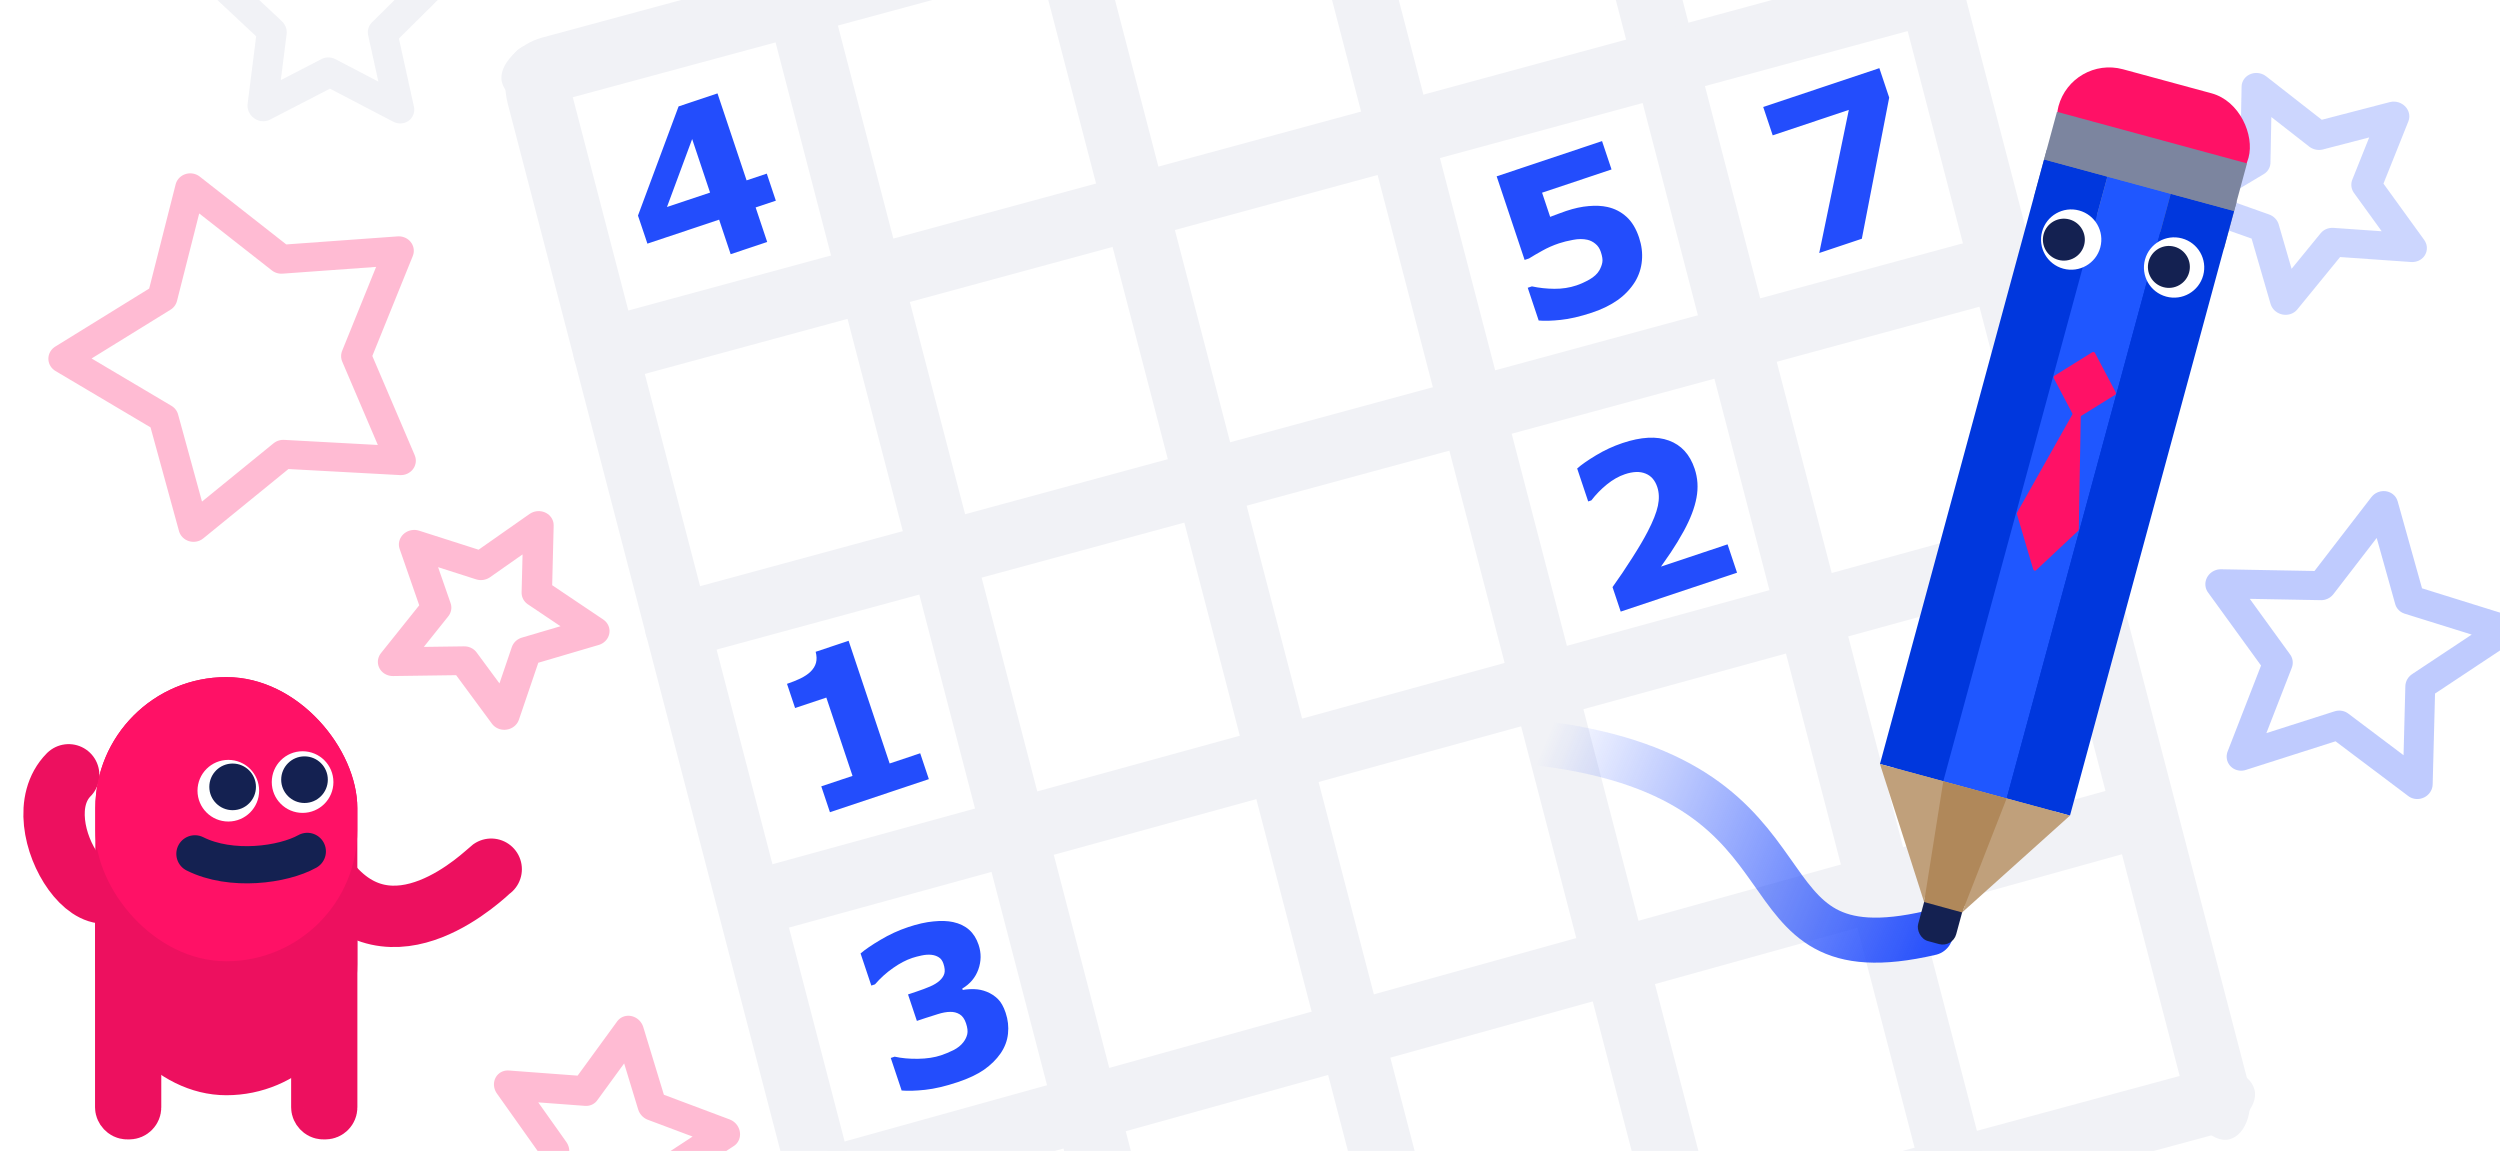 <svg xmlns="http://www.w3.org/2000/svg" xmlns:xlink="http://www.w3.org/1999/xlink" width="3078" height="1417" viewBox="0 0 814.21 374.878"><style><![CDATA[.B{stroke-linecap:round}.C{stroke-linejoin:round}.D{fill:#fff}.E{fill-opacity:0.874}.F{fill:#0037dd}.G{stroke:#f16}.H{fill:#c0a07b}.I{fill:#142151}.J{stroke-width:41.518}.K{fill:#7c859f}.L{stroke:#ed105f}.M{stroke-opacity:0.282}.N{stroke-width:3.61}]]></style><defs><linearGradient id="A"><stop offset="0" stop-color="#234dfc"/><stop offset="1" stop-color="#234dfc" stop-opacity="0"/></linearGradient><linearGradient xlink:href="#A" id="B" x1="381.689" y1="213.877" x2="247.208" y2="157.256" gradientUnits="userSpaceOnUse"/></defs><g transform="translate(255.843 84.997)"><rect ry="0" y="-84.997" x="-255.843" height="374.878" width="814.21" class="D"/><path transform="matrix(.161 .177 -.165 .152 75.305 -80.317)" d="M913.45 1587.516l-106.825 17.151-46.432 97.723-49.322-96.296-107.288-13.961 76.342-76.665-19.876-106.351 96.504 48.915 95.004-51.767-16.699 106.896z" fill="none" class="B C E G J M"/><path d="M309.903 101.545l-37.892 12.673-2.667-7.974q3.292-4.597 6.454-9.583 3.194-4.997 4.963-8.436 2.654-5.104 3.364-8.477.71-3.373-.211-6.128-1.106-3.306-3.841-4.374-2.714-1.111-6.701.223-2.982.997-5.876 3.335-2.862 2.327-5.042 5.182l-1.037.347-3.588-10.729q1.965-1.775 6.102-4.275 4.169-2.512 8.675-4.019 9.076-3.035 15.12-.804 6.033 2.199 8.364 9.168 1.529 4.57.604 9.457-.892 4.876-4.129 10.823-2.039 3.709-4.251 7.008-2.223 3.266-3.184 4.597l21.685-7.252zM278.002-7.578q1.258 3.76.915 7.478-.321 3.675-2.241 6.876-2.158 3.461-5.647 5.961-3.467 2.457-8.426 4.116-5.813 1.908-10.136 2.345-4.28.458-7.176.202l-3.567-10.664 1.361-.455q3.535.764 7.329.792 3.794.029 7.165-1.099 2.042-.683 4.257-1.928 2.236-1.288 3.218-2.986.766-1.373.97-2.595.237-1.232-.49-3.404-.564-1.686-1.743-2.625-1.157-.982-2.606-1.327-2.108-.484-4.68.016-2.583.467-4.592 1.139-2.917.976-5.434 2.394-2.495 1.375-4.342 2.534l-1.426.477-9.106-27.228 34.327-11.48 3.09 9.238-22.625 7.567 2.634 7.877q.983-.401 2.496-.943 1.534-.585 2.701-.976 3.987-1.333 7.359-1.596 3.394-.306 6.118.297 3.546.796 6.186 3.193 2.629 2.364 4.114 6.805zm81.463-45.628l-8.914 45.977-13.873 4.64 9.638-46.615-24.797 8.293-3.09-9.238L356.257-62.8z" fill="#234dfc"/><g fill="#f1f2f6"><g transform="matrix(.965 -.261 .252 .968 0 0)"><rect width="21.038" height="489.733" x="-74.708" y="-89.801" ry="16.906"/><rect ry="16.906" y="-90.014" x="14.772" height="489.733" width="21.038"/><rect width="21.038" height="489.733" x="104.253" y="-90.226" ry="16.906"/><rect ry="16.906" y="-90.439" x="193.733" height="489.733" width="21.038"/><rect width="21.038" height="489.733" x="283.214" y="-90.652" ry="16.906"/><rect ry="16.906" y="-90.864" x="372.694" height="489.733" width="21.038"/></g><rect transform="matrix(-.253 -.968 .965 -.261 0 0)" ry="16.171" y="-74.704" x="69.537" height="468.441" width="21.355"/><rect width="21.347" height="467.497" x="-23.499" y="-74.707" ry="16.138" transform="matrix(-.251 -.968 .965 -.262 0 0)"/><rect transform="matrix(-.251 -.968 .965 -.262 0 0)" ry="16.153" y="-74.613" x="-116.283" height="467.919" width="21.349"/><rect width="21.331" height="462.159" x="-209.646" y="-70.777" ry="15.954" transform="matrix(-.248 -.969 .964 -.265 0 0)"/><rect transform="matrix(-.246 -.969 .964 -.268 0 0)" ry="15.792" y="-67.058" x="-302.936" height="457.483" width="21.317"/><rect width="21.355" height="468.441" x="-395.992" y="-73.662" ry="16.171" transform="matrix(-.253 -.968 .965 -.261 0 0)"/></g><path transform="matrix(.279 -.129 .124 .267 108.426 -185.935)" d="M913.45 1587.516l-106.825 17.151-46.432 97.723-49.322-96.296-107.288-13.961 76.342-76.665-19.876-106.351 96.504 48.915 95.004-51.767-16.699 106.896z" opacity=".268" fill="none" stroke="#123ffc" stroke-width="31.89" class="B C E"/><g fill="#234dfc"><path style="paint-order:normal" d="M-3.183-19.629l-6.58 2.201 3.762 11.248-11.896 3.979-3.762-11.248-23.371 7.816c.12.276-.814-2.521-3.057-9.141l13.226-35.562 12.674-4.239 9.475 28.33 6.58-2.201zm-21.425-2.637l-5.832-17.439-8.203 22.133z"/><path d="M65.527 238.044q2.044.83 3.591 2.331 1.547 1.501 2.555 4.515 1.138 3.404.763 6.809-.342 3.394-2.425 6.433-2.04 2.953-5.366 5.291-3.305 2.295-8.556 4.051-5.997 2.005-10.622 2.507-4.593.491-7.674.224l-3.545-10.599 1.264-.423q3.351.753 7.621.695 4.302-.069 7.511-1.142 1.88-.629 3.987-1.658 2.096-1.061 3.272-2.608.928-1.211 1.262-2.584.323-1.405-.403-3.577-.705-2.107-2.056-2.916-1.363-.842-3.114-.797-1.762.013-4.009.728-2.258.683-4.171 1.323l-2.658.889-2.884-8.622 2.755-.922q2.528-.846 4.419-1.658 1.891-.812 3.057-1.851 1.22-1.093 1.597-2.336.366-1.276-.295-3.253-.488-1.459-1.526-2.085-1.049-.658-2.357-.797-1.459-.161-3.242.219-1.783.38-3.015.792-3.047 1.019-6.255 3.281-3.219 2.23-5.896 5.324l-1.199.401-3.502-10.47q2.3-1.959 6.545-4.46 4.234-2.533 8.934-4.105 4.57-1.528 8.277-1.867 3.696-.371 6.377.21 3.189.699 5.245 2.535 2.055 1.835 3.074 4.882 1.344 4.019-.089 8.031-1.444 3.979-5.236 6.22l.152.454q1.729-.326 3.804-.263 2.075.063 4.032.85zm-18.869-69.258l-32.22 10.776-2.819-8.428 10.178-3.404-8.532-25.51-10.178 3.404-2.634-7.877q2.334-.78 4.386-1.755 2.042-1.007 3.24-2.165 1.415-1.374 1.824-2.953.409-1.578-.112-3.567l10.729-3.588 13.367 39.967 9.951-3.328z"/></g><g fill="none" class="B C"><path d="M873.296 1621.793l-89.638-5.071-68.472 58.071-22.877-86.818-76.388-47.176 75.499-48.585 21.261-87.227 69.538 56.791 89.528-6.734-32.523 83.684z" transform="matrix(.427 0 0 .41 -498.239 -599.879)" stroke-width="22.94" class="E G M"/><path d="M913.45 1587.516l-106.825 17.151-46.432 97.723-49.322-96.296-107.288-13.961 76.342-76.665-19.876-106.351 96.504 48.915 95.004-51.767-16.699 106.896z" transform="matrix(.193 .141 -.131 .182 -94.138 -467.3)" opacity=".213" stroke="#bdc1d3" class="E J"/><path transform="matrix(.212 -.029 .028 .2 -300.402 -170.395)" d="M913.45 1587.516l-106.825 17.151-46.432 97.723-49.322-96.296-107.288-13.961 76.342-76.665-19.876-106.351 96.504 48.915 95.004-51.767-16.699 106.896z" stroke-width="46.288" class="E G M"/><path transform="matrix(.233 .052 -.048 .219 393.03 -399.478)" d="M913.45 1587.516l-106.825 17.151-46.432 97.723-49.322-96.296-107.288-13.961 76.342-76.665-19.876-106.351 96.504 48.915 95.004-51.767-16.699 106.896z" opacity=".213" stroke="#123ffc" class="E J"/><path d="M-212.525 194.179c-7.689 32.23-37.147-10.471-21.002-26.804m83.302 32.953c21.575 30.247 52.62-.949 54.328-2.206" stroke-width="19.988" class="L"/></g><g fill="#a329a3" stroke-width="17.612"><rect style="paint-order:normal" width="3.967" height="77.126" x="-152.257" y="200.203" ry="1.648" class="B C L"/><rect ry="1.648" y="200.203" x="-216.131" height="77.126" width="3.967" style="paint-order:normal" class="B C L"/></g><rect ry="42.669" y="135.554" x="-224.838" height="136.191" width="85.338" style="paint-order:normal" fill="#ed105f"/><rect style="paint-order:normal" width="85.338" height="92.55" x="-224.838" y="135.554" ry="42.669" fill="#f16"/><g class="B C"><path d="M-155.792 192.325c-7.904 4.407-24.816 6.715-36.609.793" fill="none" stroke="#142151" stroke-width="12.12"/><circle r="8.235" cy="172.553" cx="-181.523" style="paint-order:normal" stroke="#fff" class="D N"/></g><circle style="paint-order:normal" cx="-180.119" cy="171.304" r="7.595" class="I"/><circle style="paint-order:normal" cx="-157.331" cy="169.743" r="8.235" stroke="#fff" class="B C D N"/><circle r="7.595" cy="168.963" cx="-156.707" style="paint-order:normal" class="I"/><path d="M247.207 157.256c95.703 12.382 59.072 77.062 125.772 61.61" fill="none" stroke="url(#B)" stroke-width="14.665" class="B C"/><path d="M622.289-32.366v242.79h64.208V-32.366z" class="F"/><path d="M622.274 210.425l25.689 47.139 12.851.046 25.681-47.186z" class="H"/><rect ry=".015" y="-32.366" x="616.226" height="242.791" width="25.439" style="paint-order:normal" class="F"/><rect style="paint-order:normal" width="25.439" height="242.791" x="641.665" y="-32.366" ry=".015" fill="#1f57ff"/><rect ry=".015" y="-32.366" x="667.104" height="242.791" width="25.439" style="paint-order:normal" class="F"/><rect ry="5.415" y="243.437" x="646.753" height="28.348" width="15.272" style="paint-order:normal"/><path d="M616.226 210.424l30.527 47.139-5.089-47.139zm50.877 0l-5.079 47.186 30.518-47.186z" class="H"/><path d="M641.665 210.425l5.088 47.139 15.272.047 5.079-47.186z" fill="#b0885a"/><rect style="paint-order:normal" width="76.314" height="40.706" x="616.227" y="-74.114" ry="15.804" fill="#f92151"/><rect ry="0" y="-51.493" x="616.227" height="19.127" width="76.314" style="paint-order:normal" class="K"/><circle r="11.686" cy="-5.155" cx="634.515" style="paint-order:normal" class="D"/><g fill="#f92151"><path d="M654.39 35.401l-11.703 12.568 11.703 12.568 11.704-12.568z"/><path d="M654.39 56.394l-11.703 46.266 11.703 19.005 11.704-19.005z"/></g><circle style="paint-order:normal" cx="675.845" cy="-5.155" r="11.686" class="D"/><g fill="#241c1c"><circle cy="-5.155" cx="634.515" style="paint-order:normal" r="7.229"/><circle r="7.229" style="paint-order:normal" cx="675.845" cy="-5.155"/></g><path d="M414.814-31.722l-53.443 196.916 52.076 14.134L466.89-17.588z" class="F"/><path d="M361.359 165.191l10.458 43.887 10.413 2.866 31.215-32.617z" class="H"/><g transform="rotate(15.184)"><rect style="paint-order:normal" width="64.134" height="16.074" x="386.96" y="-142.47" ry="0" class="K"/><rect ry=".013" y="-139.265" x="386.928" height="204.039" width="21.378" style="paint-order:normal" class="F"/><rect style="paint-order:normal" width="21.378" height="204.039" x="408.307" y="-139.265" ry=".013" fill="#1f57ff"/><rect ry=".013" y="-139.265" x="429.685" height="204.039" width="21.378" style="paint-order:normal" class="F"/><rect ry="4.551" y="92.517" x="412.583" height="23.824" width="12.834" style="paint-order:normal" class="I"/></g><path d="M356.453 163.859l14.383 44.952 6.249-39.352zm41.264 11.199l-14.506 37.152 35.138-31.553z" class="H"/><path d="M377.086 169.459l-6.25 39.352 12.376 3.4 14.506-37.152z" fill="#b0885a"/><g transform="rotate(15.184)"><rect style="paint-order:normal" width="64.134" height="34.209" x="386.929" y="-174.349" ry="17.105" fill="#f16"/><rect ry="0" y="-155.339" x="386.929" height="16.074" width="64.134" style="paint-order:normal" class="K"/><circle r="9.821" cy="-116.397" cx="402.298" style="paint-order:normal" class="D"/></g><g fill="#f16" class="B C G"><path d="M425.933 30.307l-12.258 7.617 6.726 12.769 12.259-7.617z" stroke-width="1.31"/><path d="M421.312 47.333l-19.676 34.948 5.309 17.99 13.675-12.838z" stroke-width="1.199"/></g><g transform="rotate(15.184)"><circle style="paint-order:normal" cx="437.031" cy="-116.397" r="9.821" class="D"/><g class="I"><circle r="6.831" style="paint-order:normal" cx="435.346" cy="-116.135"/><circle cy="-115.748" cx="400.006" style="paint-order:normal" r="6.831"/></g></g></g></svg>